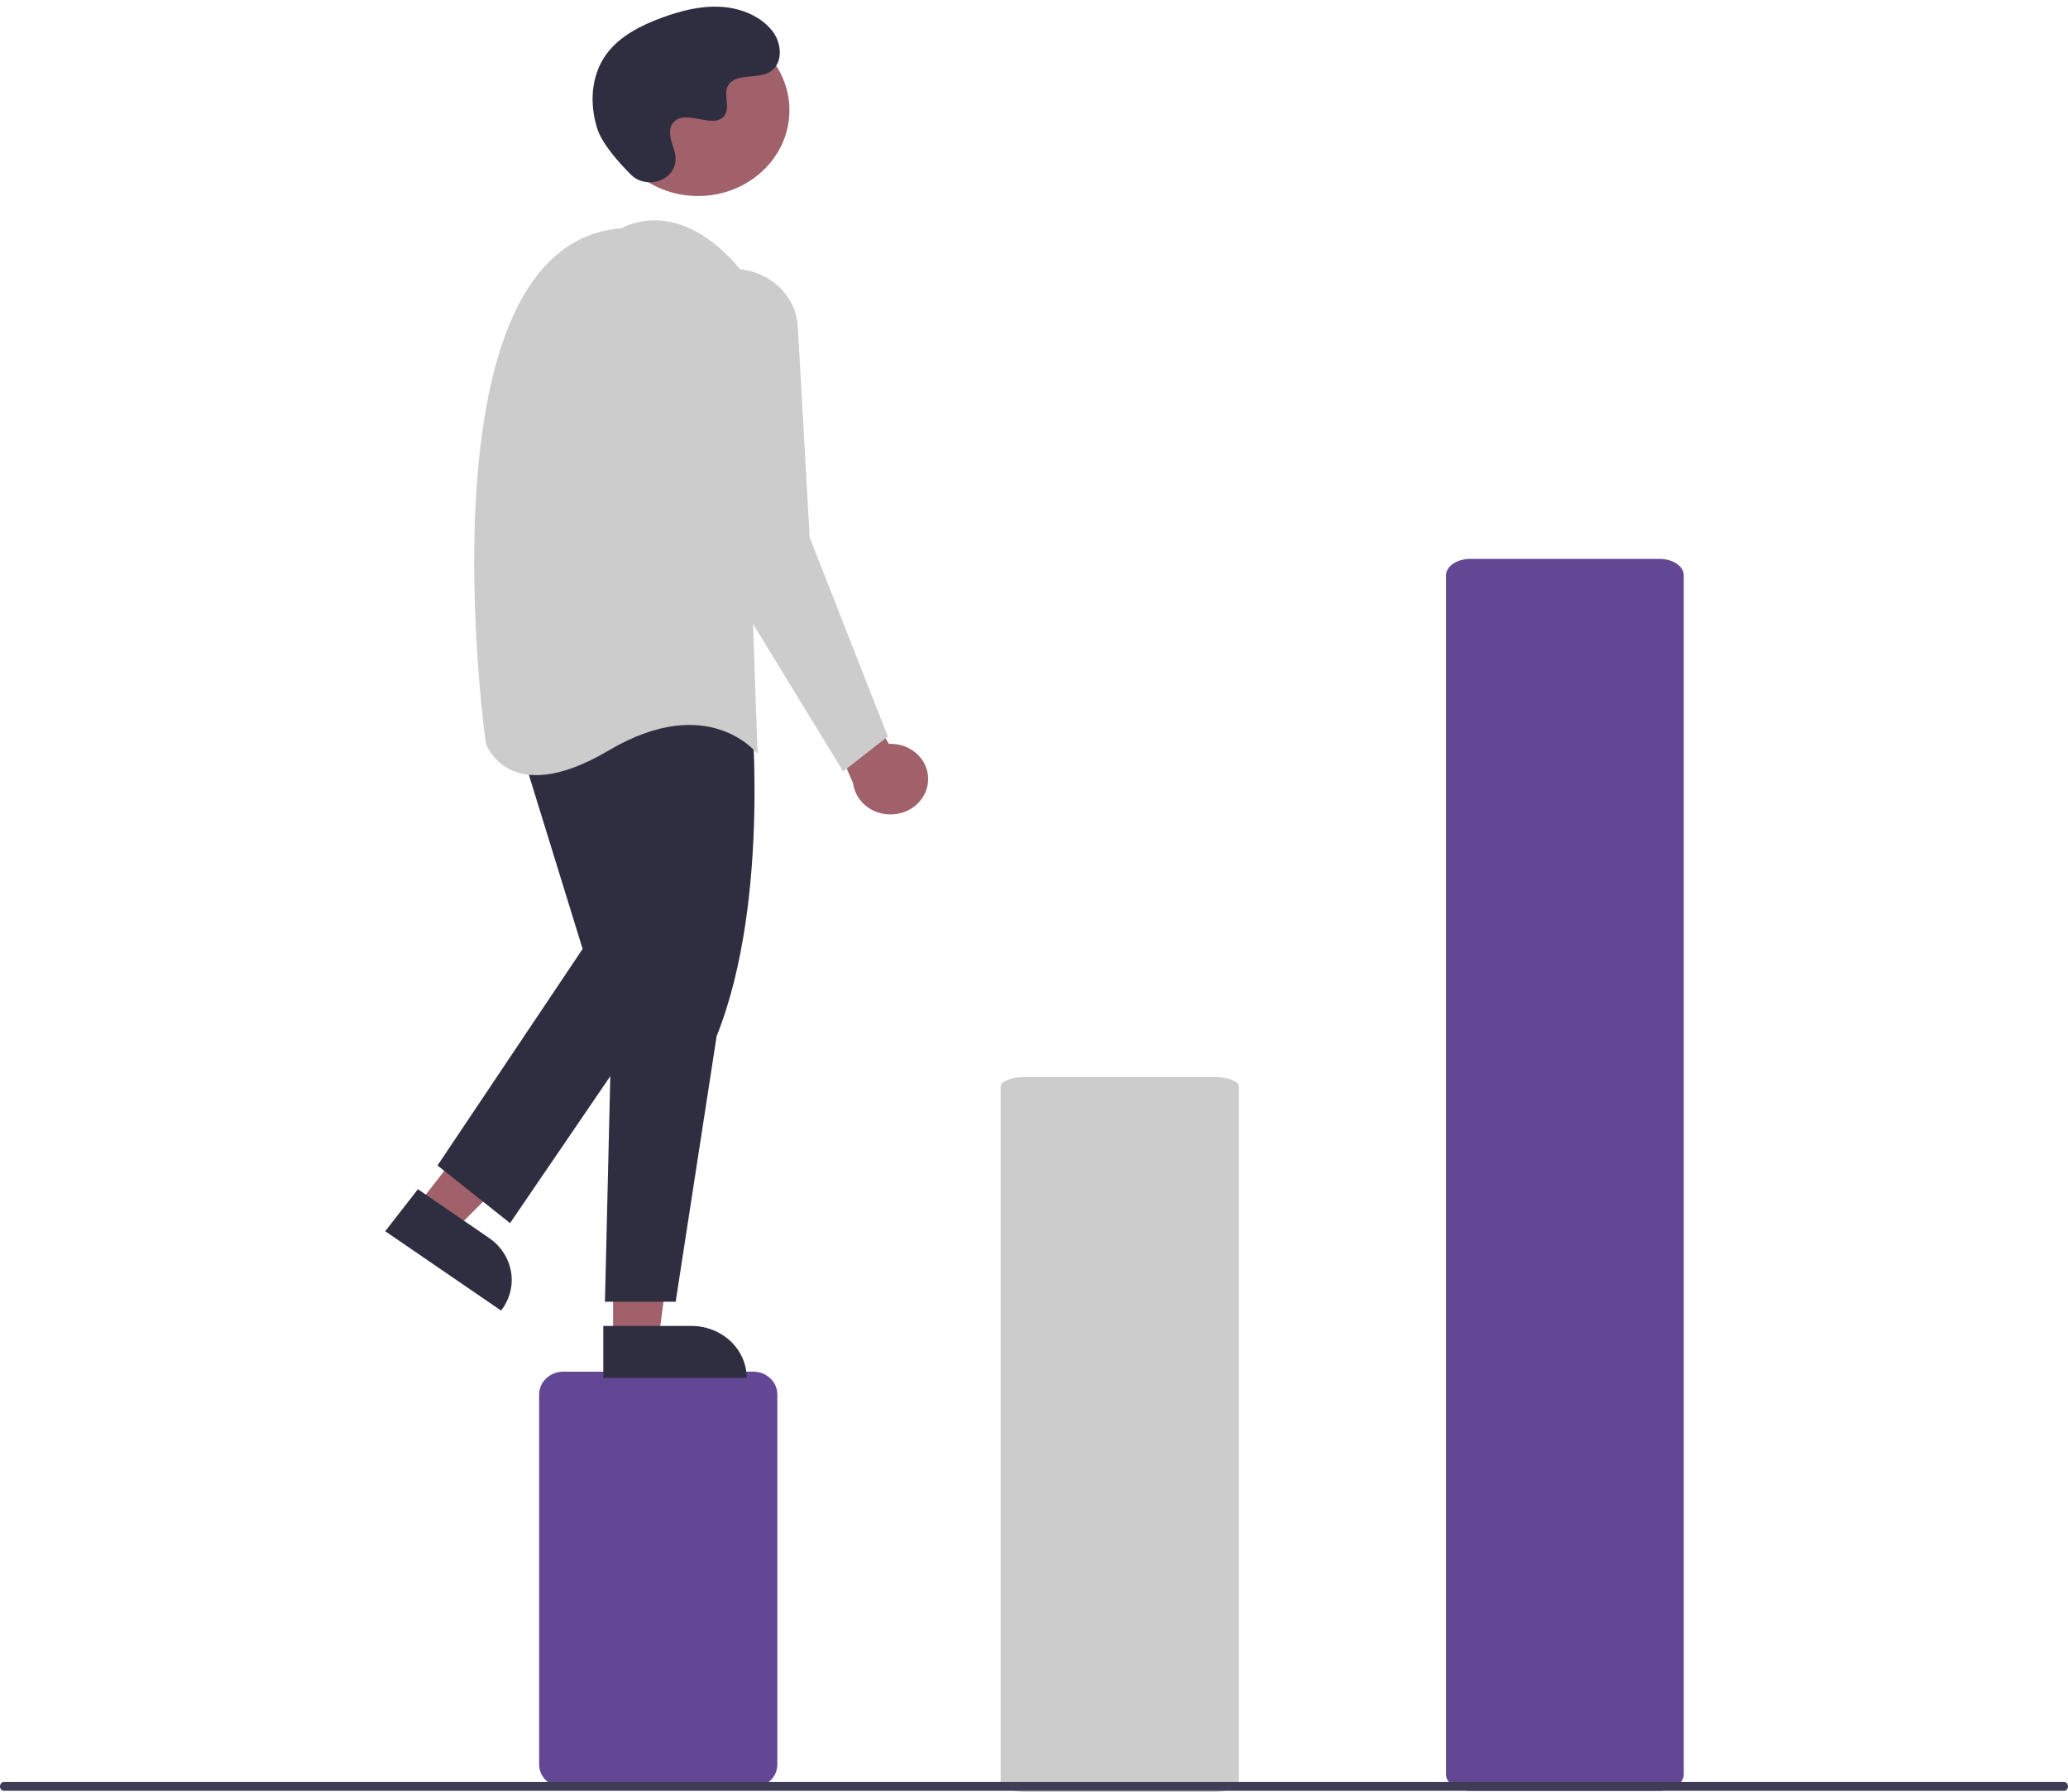 <svg width="217" height="188" viewBox="0 0 217 188" fill="none" xmlns="http://www.w3.org/2000/svg">
<path d="M79.03 187.517H59.113C58.44 187.516 57.795 187.265 57.319 186.818C56.843 186.372 56.575 185.766 56.575 185.135V146.288C56.575 145.657 56.843 145.051 57.319 144.605C57.795 144.158 58.44 143.907 59.113 143.906H79.03C79.703 143.907 80.348 144.158 80.824 144.605C81.3 145.051 81.567 145.657 81.568 146.288V185.135C81.567 185.766 81.3 186.372 80.824 186.818C80.348 187.265 79.703 187.516 79.03 187.517Z" fill="#634794"/>
<path d="M174.149 187.883H154.267C153.595 187.883 152.951 187.701 152.476 187.379C152.001 187.056 151.734 186.618 151.733 186.162V60.359C151.734 59.903 152.001 59.465 152.476 59.142C152.951 58.819 153.595 58.638 154.267 58.638H174.149C174.821 58.638 175.465 58.819 175.94 59.142C176.415 59.465 176.683 59.903 176.683 60.359V186.162C176.683 186.618 176.415 187.056 175.94 187.379C175.465 187.701 174.821 187.883 174.149 187.883Z" fill="#634794"/>
<path d="M127.461 188H107.539C106.866 188 106.221 187.894 105.745 187.707C105.269 187.52 105.001 187.266 105 187.001V113.999C105.001 113.734 105.269 113.48 105.745 113.293C106.221 113.106 106.866 113 107.539 113H127.461C128.134 113 128.779 113.106 129.255 113.293C129.731 113.48 129.999 113.734 130 113.999V187.001C129.999 187.266 129.731 187.52 129.255 187.707C128.779 187.894 128.134 188 127.461 188Z" fill="#CCCCCC"/>
<path d="M97.361 82.186C97.434 81.651 97.38 81.109 97.205 80.596C97.029 80.083 96.736 79.612 96.346 79.217C95.955 78.822 95.478 78.512 94.946 78.309C94.414 78.106 93.841 78.015 93.268 78.042L86.326 66.091L84.764 71.222L89.52 82.174C89.632 83.075 90.093 83.906 90.814 84.51C91.536 85.113 92.469 85.447 93.435 85.449C94.402 85.45 95.335 85.119 96.059 84.517C96.782 83.916 97.246 83.087 97.361 82.186V82.186Z" fill="#A0616A"/>
<path d="M43.874 126.372L47.741 129.021L60.47 116.285L54.763 112.375L43.874 126.372Z" fill="#A0616A"/>
<path d="M52.577 137.499L40.424 129.173L43.852 124.767L51.31 129.876C52.555 130.729 53.388 132.012 53.626 133.441C53.864 134.871 53.486 136.331 52.577 137.499L52.577 137.499Z" fill="#2F2E41"/>
<path d="M64.332 140.394L69.12 140.394L71.397 123.064L64.331 123.064L64.332 140.394Z" fill="#A0616A"/>
<path d="M78.353 144.566L63.306 144.566L63.306 139.111L72.54 139.11C74.082 139.11 75.56 139.685 76.651 140.708C77.741 141.731 78.353 143.119 78.353 144.566Z" fill="#2F2E41"/>
<path d="M78.711 72.803C78.711 72.803 81.054 94.058 75.196 108.717L70.9 136.569H63.48L64.261 103.587L61.528 74.269C61.528 74.269 66.995 61.075 78.711 72.803Z" fill="#2F2E41"/>
<path d="M53.327 74.269L61.137 99.555L45.907 122.277L53.522 128.324L70.9 102.854L65.823 71.703L53.327 74.269Z" fill="#2F2E41"/>
<path d="M73.245 20.565C78.542 20.565 82.837 16.536 82.837 11.565C82.837 6.593 78.542 2.563 73.245 2.563C67.948 2.563 63.653 6.593 63.653 11.565C63.653 16.536 67.948 20.565 73.245 20.565Z" fill="#A0616A"/>
<path d="M65.237 23.947C65.237 23.947 71.095 20.282 77.734 28.344L79.492 79.101C79.492 79.101 74.415 72.505 63.871 78.735C53.327 84.965 50.983 78.002 50.983 78.002C50.983 78.002 43.563 25.596 65.237 23.947Z" fill="#CCCCCC"/>
<path d="M77.262 28.216C78.947 28.302 80.538 28.969 81.731 30.089C82.923 31.21 83.631 32.704 83.72 34.285L84.959 56.38L93.16 77.269L88.474 80.934L73.244 56.013L70.125 35.53C69.982 34.591 70.063 33.634 70.362 32.728C70.66 31.822 71.169 30.989 71.851 30.29C72.534 29.59 73.373 29.042 74.309 28.683C75.244 28.325 76.253 28.165 77.262 28.216Z" fill="#CCCCCC"/>
<path d="M66.197 18.316C67.765 19.884 70.677 19.042 70.881 16.901C70.897 16.734 70.896 16.567 70.878 16.401C70.772 15.453 70.188 14.591 70.328 13.59C70.36 13.341 70.459 13.103 70.616 12.9C71.865 11.33 74.799 13.602 75.978 12.181C76.701 11.309 75.851 9.937 76.406 8.963C77.138 7.677 79.307 8.311 80.668 7.607C82.181 6.824 82.091 4.644 81.094 3.319C79.879 1.702 77.749 0.84 75.645 0.715C73.541 0.591 71.452 1.125 69.488 1.843C67.256 2.659 65.043 3.787 63.67 5.629C62 7.868 61.839 10.879 62.674 13.497C63.182 15.09 64.916 17.036 66.197 18.316Z" fill="#2F2E41"/>
<path d="M216.603 187.883H0.397C0.291 187.883 0.19 187.834 0.116 187.748C0.042 187.661 0 187.544 0 187.422C0 187.3 0.042 187.183 0.116 187.096C0.19 187.01 0.291 186.961 0.397 186.96H216.603C216.709 186.961 216.81 187.01 216.884 187.096C216.958 187.183 217 187.3 217 187.422C217 187.544 216.958 187.661 216.884 187.748C216.81 187.834 216.709 187.883 216.603 187.883Z" fill="#3F3D56"/>
</svg>
